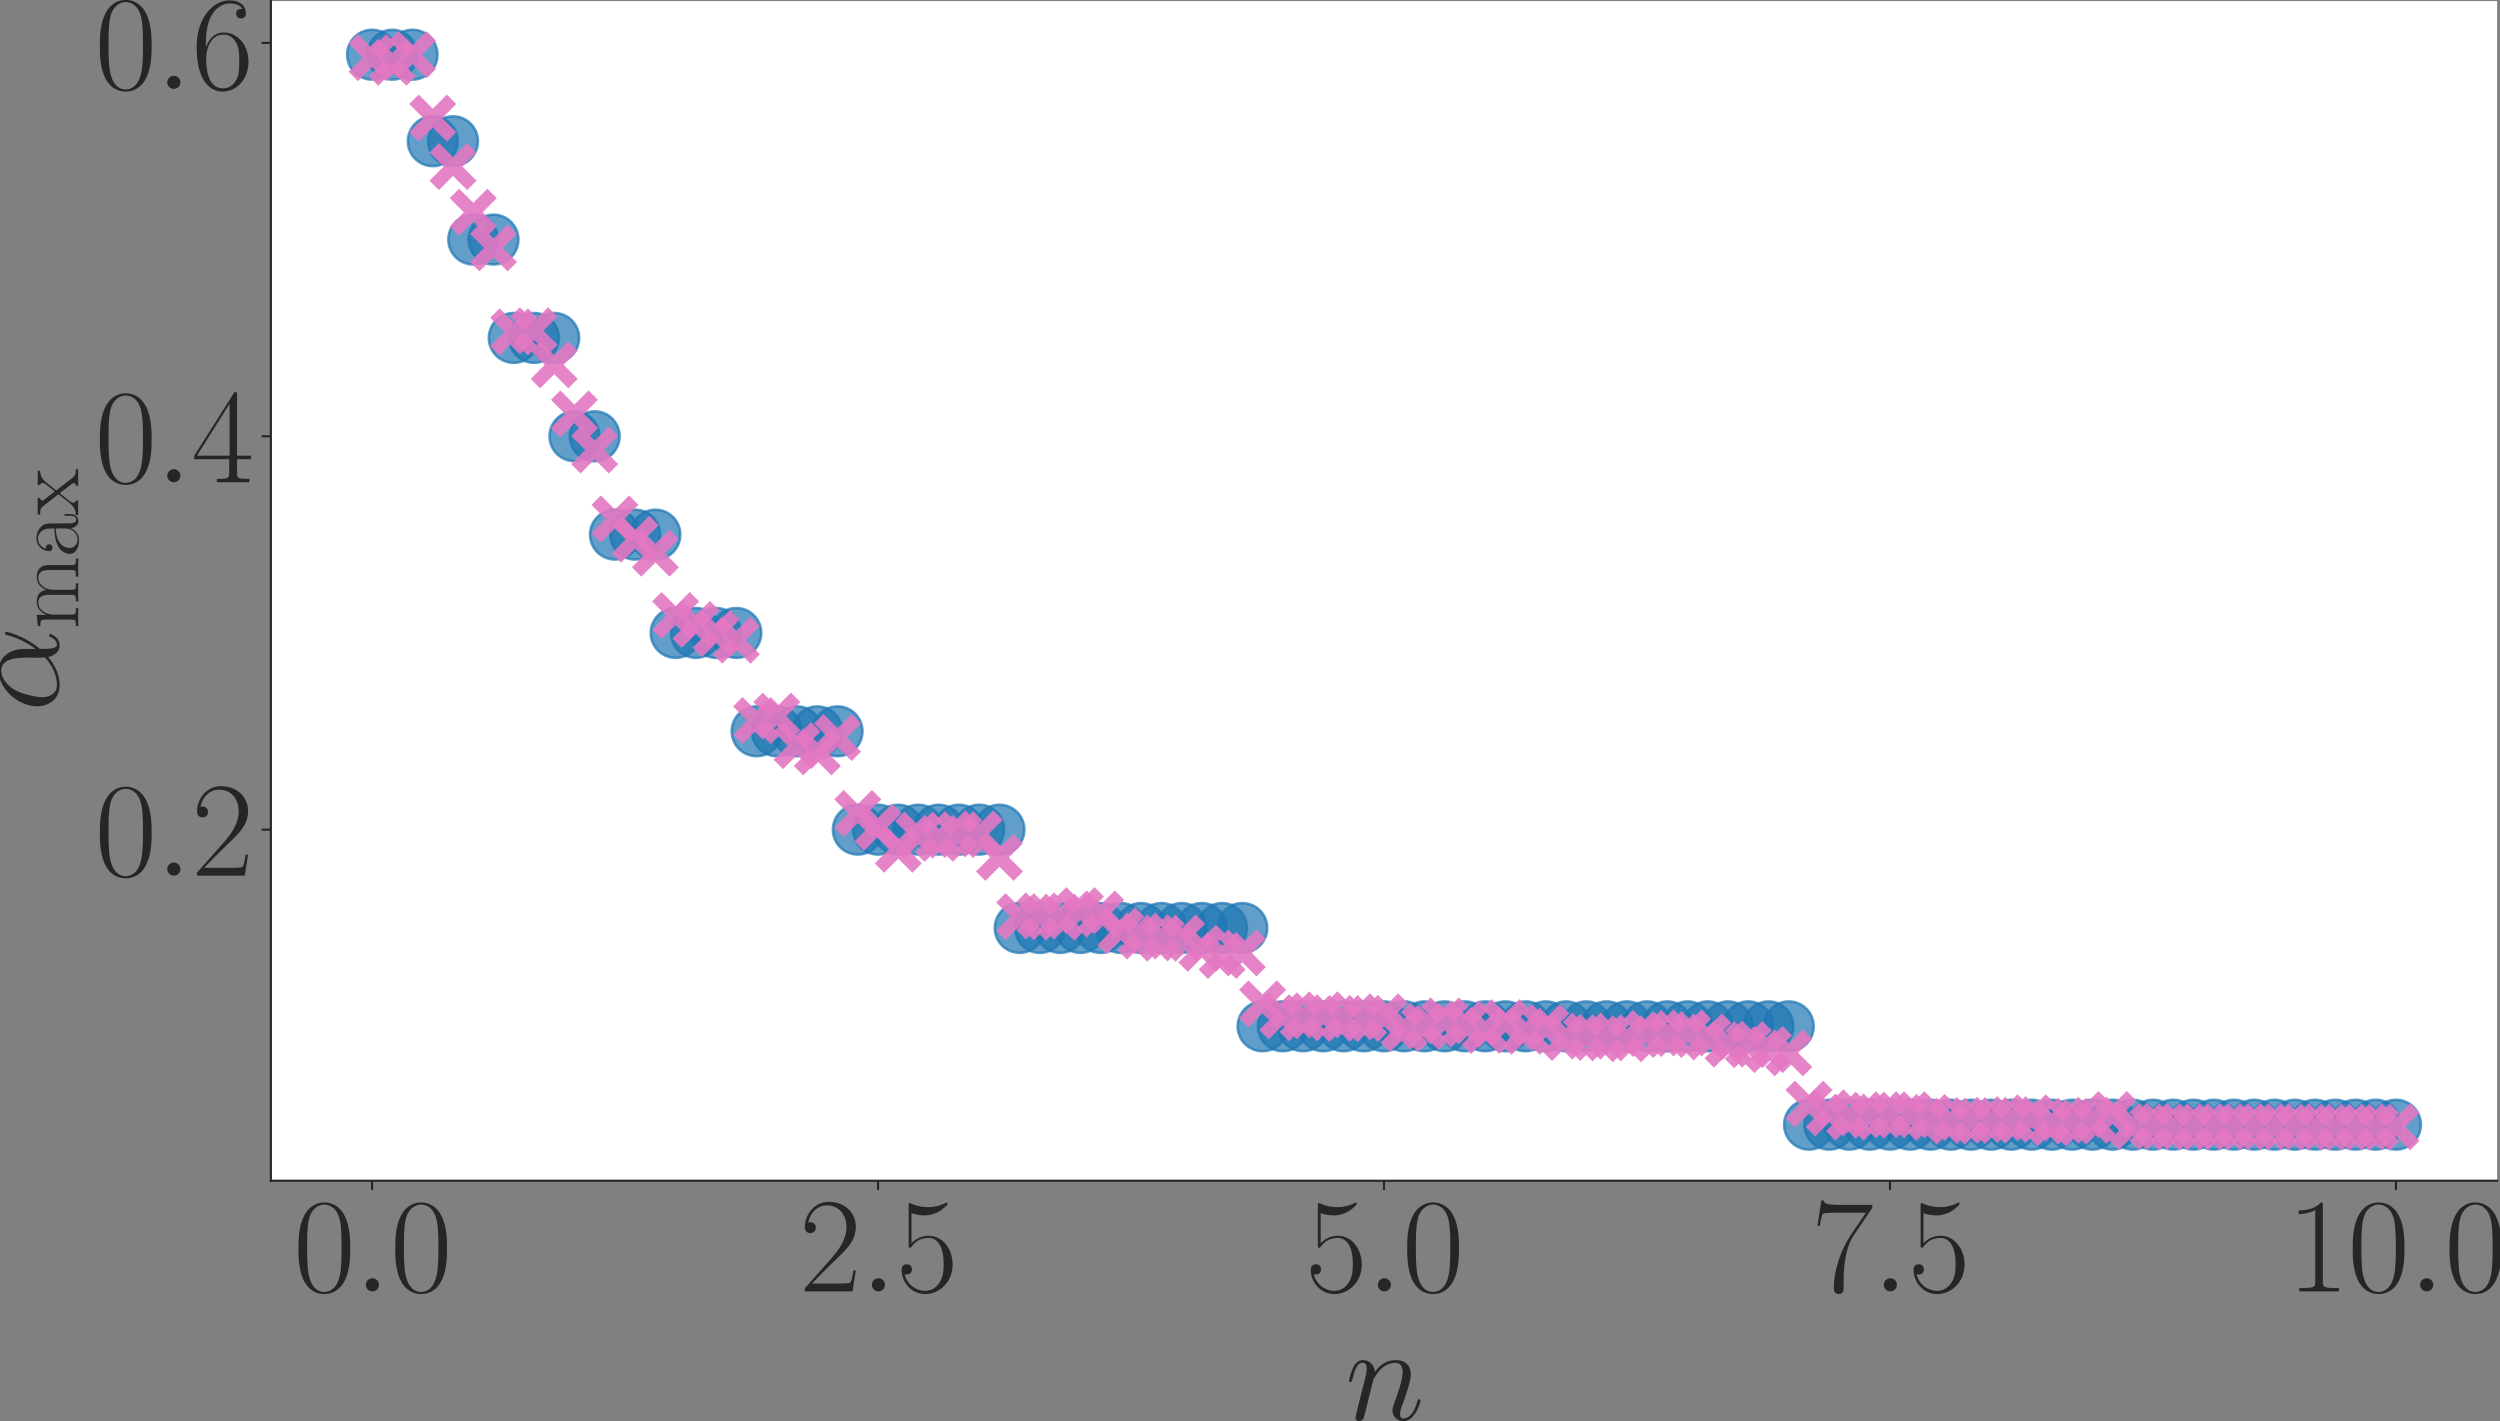 <?xml version="1.0" encoding="UTF-8" standalone="no"?>
<svg
   width="939.911pt"
   height="534.292pt"
   viewBox="0 0 939.911 534.292"
   version="1.1"
   id="svg244"
   sodipodi:docname="actual_vs_GB.svg"
   inkscape:version="1.3.2 (091e20e, 2023-11-25)"
   xmlns:inkscape="http://www.inkscape.org/namespaces/inkscape"
   xmlns:sodipodi="http://sodipodi.sourceforge.net/DTD/sodipodi-0.dtd"
   xmlns:xlink="http://www.w3.org/1999/xlink"
   xmlns="http://www.w3.org/2000/svg"
   xmlns:svg="http://www.w3.org/2000/svg"
   xmlns:rdf="http://www.w3.org/1999/02/22-rdf-syntax-ns#"
   xmlns:cc="http://creativecommons.org/ns#"
   xmlns:dc="http://purl.org/dc/elements/1.1/">
  <rect x="0" y="0" width="939.911" height="534.292" fill="#808080" stroke="none"/>
  <sodipodi:namedview
     id="namedview244"
     pagecolor="#ffffff"
     bordercolor="#000000"
     borderopacity="0.25"
     inkscape:showpageshadow="2"
     inkscape:pageopacity="0.0"
     inkscape:pagecheckerboard="0"
     inkscape:deskcolor="#d1d1d1"
     inkscape:document-units="pt"
     inkscape:zoom="0.46490067"
     inkscape:cx="812.00141"
     inkscape:cy="430.19942"
     inkscape:window-width="1312"
     inkscape:window-height="667"
     inkscape:window-x="0"
     inkscape:window-y="25"
     inkscape:window-maximized="0"
     inkscape:current-layer="g241" />
  <defs
     id="defs1">
    <style
       type="text/css"
       id="style1">*{stroke-linejoin: round; stroke-linecap: butt}</style>
  </defs>
  <g
     id="figure_1"
     transform="translate(-33.162,-68.72)">
    <g
       id="axes_1">
      <g
         id="patch_2">
        <path
           d="M 135,512.64 H 972 V 69.12 H 135 Z"
           style="fill:#ffffff"
           id="path2" />
      </g>
      <g
         id="matplotlib.axis_1">
        <g
           id="xtick_1">
          <g
             id="line2d_1">
            <defs
               id="defs2">
              <path
                 id="mb184ec0abc"
                 d="M 0,0 V 3.5"
                 style="stroke:#262626;stroke-width:0.8" />
            </defs>
            <g
               id="g2">
              <use
                 xlink:href="#mb184ec0abc"
                 x="173.045"
                 y="512.64"
                 style="fill:#262626;stroke:#262626;stroke-width:0.8"
                 id="use2" />
            </g>
          </g>
          <g
             id="text_1">
            <!-- $\mathdefault{0.0}$ -->
            <g
               style="fill:#262626"
               transform="matrix(0.5,0,0,-0.5,143.426,554.233)"
               id="g5">
              <defs
                 id="defs3">
                <path
                   id="CMR17-30"
                   d="m 2688,2025 c 0,391 -6,1055 -275,1566 -237,448 -615,607 -947,607 -308,0 -698,-140 -941,-601 C 269,3118 243,2524 243,2025 c 0,-364 7,-919 205,-1406 275,-658 768,-747 1018,-747 294,0 742,121 1004,728 192,442 218,959 218,1425 z M 1466,-26 c -410,0 -653,351 -743,838 -70,376 -70,926 -70,1284 0,492 0,901 83,1291 122,542 480,709 730,709 262,0 601,-173 723,-696 83,-364 89,-793 89,-1304 0,-416 0,-927 -76,-1304 C 2067,95 1690,-26 1466,-26 Z"
                   transform="scale(0.016)" />
                <path
                   id="CMMI12-3a"
                   d="M 1178,307 C 1178,492 1024,619 870,619 685,619 557,466 557,313 557,128 710,0 864,0 c 186,0 314,153 314,307 z"
                   transform="scale(0.016)" />
              </defs>
              <use
                 xlink:href="#CMR17-30"
                 transform="scale(0.996)"
                 id="use3" />
              <use
                 xlink:href="#CMMI12-3a"
                 transform="matrix(0.996,0,0,0.996,45.69,0)"
                 id="use4" />
              <use
                 xlink:href="#CMR17-30"
                 transform="matrix(0.996,0,0,0.996,72.788,0)"
                 id="use5" />
            </g>
          </g>
        </g>
        <g
           id="xtick_2">
          <g
             id="line2d_2">
            <g
               id="g6">
              <use
                 xlink:href="#mb184ec0abc"
                 x="363.273"
                 y="512.64"
                 style="fill:#262626;stroke:#262626;stroke-width:0.8"
                 id="use6" />
            </g>
          </g>
          <g
             id="text_2">
            <!-- $\mathdefault{2.5}$ -->
            <g
               style="fill:#262626"
               transform="matrix(0.5,0,0,-0.5,333.653,554.233)"
               id="g9">
              <defs
                 id="defs6">
                <path
                   id="CMR17-32"
                   d="M 2669,989 H 2554 C 2490,536 2438,459 2413,420 2381,369 1920,369 1830,369 H 602 c 230,250 678,703 1222,1228 390,370 845,805 845,1438 0,755 -602,1189 -1274,1189 -704,0 -1133,-620 -1133,-1194 0,-250 186,-282 263,-282 64,0 256,39 256,262 0,197 -167,254 -256,254 -39,0 -77,-6 -103,-19 122,545 493,813 884,813 556,0 921,-441 921,-1023 0,-556 -326,-1035 -691,-1451 L 262,146 V 0 h 2253 z"
                   transform="scale(0.016)" />
                <path
                   id="CMR17-35"
                   d="m 730,3692 c 64,-26 326,-108 595,-108 595,0 921,327 1107,516 0,57 0,92 -38,92 -7,0 -20,0 -71,-29 -224,-105 -486,-190 -806,-190 -192,0 -480,26 -794,166 -70,32 -83,32 -89,32 -32,0 -39,-7 -39,-134 V 2203 c 0,-114 0,-146 64,-146 32,0 45,13 77,57 205,287 486,408 806,408 224,0 704,-140 704,-1233 0,-204 0,-574 -192,-868 C 1894,159 1645,25 1370,25 947,25 518,320 403,814 c 26,-7 77,-19 103,-19 83,0 243,45 243,243 0,172 -122,242 -243,242 -148,0 -244,-90 -244,-269 0,-557 442,-1139 1120,-1139 660,0 1287,568 1287,1392 0,766 -499,1360 -1120,1360 -327,0 -602,-121 -819,-350 z"
                   transform="scale(0.016)" />
              </defs>
              <use
                 xlink:href="#CMR17-32"
                 transform="scale(0.996)"
                 id="use7" />
              <use
                 xlink:href="#CMMI12-3a"
                 transform="matrix(0.996,0,0,0.996,45.69,0)"
                 id="use8" />
              <use
                 xlink:href="#CMR17-35"
                 transform="matrix(0.996,0,0,0.996,72.788,0)"
                 id="use9" />
            </g>
          </g>
        </g>
        <g
           id="xtick_3">
          <g
             id="line2d_3">
            <g
               id="g10">
              <use
                 xlink:href="#mb184ec0abc"
                 x="553.5"
                 y="512.64"
                 style="fill:#262626;stroke:#262626;stroke-width:0.8"
                 id="use10" />
            </g>
          </g>
          <g
             id="text_3">
            <!-- $\mathdefault{5.0}$ -->
            <g
               style="fill:#262626"
               transform="matrix(0.5,0,0,-0.5,523.88,554.233)"
               id="g13">
              <use
                 xlink:href="#CMR17-35"
                 transform="scale(0.996)"
                 id="use11" />
              <use
                 xlink:href="#CMMI12-3a"
                 transform="matrix(0.996,0,0,0.996,45.69,0)"
                 id="use12" />
              <use
                 xlink:href="#CMR17-30"
                 transform="matrix(0.996,0,0,0.996,72.788,0)"
                 id="use13" />
            </g>
          </g>
        </g>
        <g
           id="xtick_4">
          <g
             id="line2d_4">
            <g
               id="g14">
              <use
                 xlink:href="#mb184ec0abc"
                 x="743.727"
                 y="512.64"
                 style="fill:#262626;stroke:#262626;stroke-width:0.8"
                 id="use14" />
            </g>
          </g>
          <g
             id="text_4">
            <!-- $\mathdefault{7.5}$ -->
            <g
               style="fill:#262626"
               transform="matrix(0.5,0,0,-0.5,714.108,554.233)"
               id="g17">
              <defs
                 id="defs14">
                <path
                   id="CMR17-37"
                   d="m 2886,3941 v 140 H 1382 c -748,0 -761,84 -787,207 H 480 L 294,3094 h 116 c 19,121 64,446 140,567 39,51 512,51 621,51 H 2579 L 1869,2661 C 1395,1954 1069,999 1069,165 c 0,-76 0,-293 230,-293 231,0 231,217 231,299 v 294 c 0,1043 179,1731 473,2171 z"
                   transform="scale(0.016)" />
              </defs>
              <use
                 xlink:href="#CMR17-37"
                 transform="scale(0.996)"
                 id="use15" />
              <use
                 xlink:href="#CMMI12-3a"
                 transform="matrix(0.996,0,0,0.996,45.69,0)"
                 id="use16" />
              <use
                 xlink:href="#CMR17-35"
                 transform="matrix(0.996,0,0,0.996,72.788,0)"
                 id="use17" />
            </g>
          </g>
        </g>
        <g
           id="xtick_5">
          <g
             id="line2d_5">
            <g
               id="g18">
              <use
                 xlink:href="#mb184ec0abc"
                 x="933.955"
                 y="512.64"
                 style="fill:#262626;stroke:#262626;stroke-width:0.8"
                 id="use18" />
            </g>
          </g>
          <g
             id="text_5">
            <!-- $\mathdefault{10.0}$ -->
            <g
               style="fill:#262626"
               transform="matrix(0.5,0,0,-0.5,892.912,554.233)"
               id="g22">
              <defs
                 id="defs18">
                <path
                   id="CMR17-31"
                   d="m 1702,4058 c 0,134 -6,134 -96,134 -249,-276 -627,-365 -985,-365 -19,0 -51,0 -58,-19 -6,-13 -6,-26 -6,-160 198,0 531,38 787,191 V 461 C 1344,236 1331,160 781,160 H 589 V 0 c 307,0 627,0 934,0 307,0 627,0 935,0 v 160 h -192 c -551,0 -564,70 -564,298 z"
                   transform="scale(0.016)" />
              </defs>
              <use
                 xlink:href="#CMR17-31"
                 transform="scale(0.996)"
                 id="use19" />
              <use
                 xlink:href="#CMR17-30"
                 transform="matrix(0.996,0,0,0.996,45.69,0)"
                 id="use20" />
              <use
                 xlink:href="#CMMI12-3a"
                 transform="matrix(0.996,0,0,0.996,91.381,0)"
                 id="use21" />
              <use
                 xlink:href="#CMR17-30"
                 transform="matrix(0.996,0,0,0.996,118.478,0)"
                 id="use22" />
            </g>
          </g>
        </g>
        <g
           id="text_6">
          <!-- $n$ -->
          <g
             style="fill:#262626"
             transform="matrix(0.5,0,0,-0.5,538.942,602.514)"
             id="g23">
            <defs
               id="defs22">
              <path
                 id="CMMI12-6e"
                 d="m 1318,1871 c 13,39 173,358 410,562 166,153 384,256 634,256 256,0 345,-192 345,-447 0,-364 -262,-1092 -390,-1437 -58,-154 -90,-237 -90,-352 0,-287 199,-517 506,-517 595,0 819,939 819,977 0,32 -26,58 -64,58 -58,0 -64,-19 -96,-128 C 3245,319 3002,64 2752,64 c -64,0 -166,0 -166,205 0,160 70,352 108,441 128,353 397,1070 397,1435 0,383 -224,671 -710,671 -570,0 -871,-401 -986,-561 -19,363 -281,561 -563,561 -205,0 -346,-121 -454,-338 -116,-230 -205,-613 -205,-639 0,-25 25,-57 70,-57 51,0 58,6 96,153 103,390 218,754 474,754 147,0 198,-103 198,-294 0,-141 -64,-390 -109,-588 L 723,1118 C 698,996 627,709 595,594 550,428 480,128 480,96 480,6 550,-64 646,-64 c 77,0 167,38 218,134 13,32 70,256 102,383 l 141,575 z"
                 transform="scale(0.016)" />
            </defs>
            <use
               xlink:href="#CMMI12-6e"
               transform="scale(0.996)"
               id="use23" />
          </g>
        </g>
      </g>
      <g
         id="matplotlib.axis_2">
        <g
           id="ytick_1">
          <g
             id="line2d_6">
            <defs
               id="defs23">
              <path
                 id="m4dd26f3ff2"
                 d="M 0,0 H -3.5"
                 style="stroke:#262626;stroke-width:0.8" />
            </defs>
            <g
               id="g24">
              <use
                 xlink:href="#m4dd26f3ff2"
                 x="135"
                 y="380.636"
                 style="fill:#262626;stroke:#262626;stroke-width:0.8"
                 id="use24" />
            </g>
          </g>
          <g
             id="text_7">
            <!-- $\mathdefault{0.2}$ -->
            <g
               style="fill:#262626"
               transform="matrix(0.5,0,0,-0.5,68.761,397.932)"
               id="g27">
              <use
                 xlink:href="#CMR17-30"
                 transform="scale(0.996)"
                 id="use25" />
              <use
                 xlink:href="#CMMI12-3a"
                 transform="matrix(0.996,0,0,0.996,45.69,0)"
                 id="use26" />
              <use
                 xlink:href="#CMR17-32"
                 transform="matrix(0.996,0,0,0.996,72.788,0)"
                 id="use27" />
            </g>
          </g>
        </g>
        <g
           id="ytick_2">
          <g
             id="line2d_7">
            <g
               id="g28">
              <use
                 xlink:href="#m4dd26f3ff2"
                 x="135"
                 y="232.739"
                 style="fill:#262626;stroke:#262626;stroke-width:0.8"
                 id="use28" />
            </g>
          </g>
          <g
             id="text_8">
            <!-- $\mathdefault{0.4}$ -->
            <g
               style="fill:#262626"
               transform="matrix(0.5,0,0,-0.5,68.761,250.036)"
               id="g31">
              <defs
                 id="defs28">
                <path
                   id="CMR17-34"
                   d="m 2150,4122 c 0,134 -6,134 -121,134 L 128,1254 V 1088 H 1779 V 457 c 0,-233 -13,-297 -461,-297 H 1197 V 0 c 205,0 550,0 768,0 217,0 563,0 768,0 v 160 h -122 c -448,0 -461,64 -461,297 v 631 h 653 v 166 H 2150 Z M 1798,3703 V 1254 H 256 Z"
                   transform="scale(0.016)" />
              </defs>
              <use
                 xlink:href="#CMR17-30"
                 transform="scale(0.996)"
                 id="use29" />
              <use
                 xlink:href="#CMMI12-3a"
                 transform="matrix(0.996,0,0,0.996,45.69,0)"
                 id="use30" />
              <use
                 xlink:href="#CMR17-34"
                 transform="matrix(0.996,0,0,0.996,72.788,0)"
                 id="use31" />
            </g>
          </g>
        </g>
        <g
           id="ytick_3">
          <g
             id="line2d_8">
            <g
               id="g32">
              <use
                 xlink:href="#m4dd26f3ff2"
                 x="135"
                 y="84.843"
                 style="fill:#262626;stroke:#262626;stroke-width:0.8"
                 id="use32" />
            </g>
          </g>
          <g
             id="text_9">
            <!-- $\mathdefault{0.6}$ -->
            <g
               style="fill:#262626"
               transform="matrix(0.5,0,0,-0.5,68.761,102.139)"
               id="g35">
              <defs
                 id="defs32">
                <path
                   id="CMR17-36"
                   d="m 678,2176 c 0,1514 717,1856 1133,1856 135,0 461,-23 589,-256 -102,0 -294,0 -294,-223 0,-172 140,-230 230,-230 58,0 230,25 230,237 0,394 -320,619 -761,619 -762,0 -1562,-789 -1562,-2195 0,-1731 723,-2112 1235,-2112 621,0 1210,555 1210,1411 0,798 -518,1379 -1171,1379 -391,0 -679,-255 -839,-702 z M 1478,25 c -787,0 -787,1175 -787,1411 0,460 218,1124 813,1124 109,0 422,0 634,-440 115,-250 115,-511 115,-831 0,-345 0,-599 -135,-855 C 1978,171 1773,25 1478,25 Z"
                   transform="scale(0.016)" />
              </defs>
              <use
                 xlink:href="#CMR17-30"
                 transform="scale(0.996)"
                 id="use33" />
              <use
                 xlink:href="#CMMI12-3a"
                 transform="matrix(0.996,0,0,0.996,45.69,0)"
                 id="use34" />
              <use
                 xlink:href="#CMR17-36"
                 transform="matrix(0.996,0,0,0.996,72.788,0)"
                 id="use35" />
            </g>
          </g>
        </g>
        <g
           id="text_10">
          <!-- $\alpha_{\mathrm{max}}$ -->
          <g
             style="fill:#262626"
             transform="matrix(0,-0.5,-0.5,0,55.072,336.3)"
             id="g39">
            <defs
               id="defs35">
              <path
                 id="CMMI12-b"
                 d="m 2963,1616 c 0,619 -352,1199 -1030,1199 C 1094,2815 256,1902 256,996 256,441 602,-64 1254,-64 c 397,0 871,153 1325,536 90,-357 288,-536 563,-536 346,0 519,358 519,441 0,57 -45,57 -64,57 -51,0 -58,-19 -77,-70 -58,-160 -205,-300 -358,-300 -199,0 -199,408 -199,798 653,779 807,1584 807,1590 0,58 -52,58 -71,58 -57,0 -64,-19 -89,-134 -84,-281 -250,-779 -647,-1303 z M 2560,626 C 1997,121 1491,64 1267,64 813,64 685,466 685,766 c 0,274 141,926 339,1278 262,447 621,644 909,644 621,0 621,-811 621,-1347 0,-159 -7,-325 -7,-485 0,-128 7,-160 13,-230 z"
                 transform="scale(0.016)" />
              <path
                 id="CMR17-6d"
                 d="m 4326,1933 c 0,319 -57,857 -819,857 -435,0 -736,-294 -851,-639 h -6 c -77,525 -455,639 -813,639 -506,0 -768,-390 -864,-646 h -7 v 646 l -755,-70 v -166 c 378,0 435,-39 435,-346 V 428 C 646,184 621,153 211,153 V -13 C 365,0 646,0 813,0 c 166,0 454,0 608,-13 v 166 c -410,0 -435,25 -435,275 v 1230 c 0,589 358,1030 806,1030 474,0 525,-422 525,-730 V 428 c 0,-244 -26,-275 -435,-275 V -13 c 153,13 435,13 601,13 167,0 455,0 608,-13 v 166 c -409,0 -435,25 -435,275 v 1230 c 0,589 358,1030 806,1030 474,0 525,-422 525,-730 V 428 c 0,-244 -25,-275 -435,-275 V -13 c 154,13 435,13 602,13 166,0 454,0 608,-13 v 166 c -410,0 -436,25 -436,275 z"
                 transform="scale(0.016)" />
              <path
                 id="CMR17-61"
                 d="m 2304,1653 c 0,419 0,641 -269,890 -237,209 -512,273 -729,273 -506,0 -871,-409 -871,-845 0,-243 192,-243 231,-243 83,0 230,50 230,226 0,158 -122,227 -230,227 -26,0 -58,-7 -77,-13 134,424 480,546 704,546 320,0 672,-285 672,-829 V 1600 C 1587,1600 1133,1549 774,1357 371,1133 256,813 256,570 256,77 832,-64 1171,-64 c 352,0 679,203 819,575 13,-278 192,-529 474,-529 134,0 474,88 474,585 V 920 H 2822 V 562 c 0,-384 -172,-434 -256,-434 -262,0 -262,330 -262,610 z M 1965,870 C 1965,317 1568,38 1216,38 896,38 646,275 646,570 c 0,191 84,530 455,735 307,173 659,199 864,199 z"
                 transform="scale(0.016)" />
              <path
                 id="CMR17-78"
                 d="m 1664,1477 c 192,249 410,529 589,739 211,242 454,344 736,344 v 166 c -109,0 -333,0 -448,0 -173,0 -371,0 -519,6 v -166 c 90,-13 141,-77 141,-166 0,-115 -64,-185 -96,-229 l -473,-598 -564,733 c -57,70 -57,82 -57,114 0,77 64,140 173,140 v 172 c -154,-6 -429,-6 -589,-6 -173,0 -378,0 -519,6 v -172 c 346,0 423,-26 576,-217 l 736,-948 c 13,-13 45,-51 45,-70 C 1395,1299 838,619 768,530 480,185 179,160 6,160 V 0 c 109,0 333,0 448,0 128,0 410,0 525,-6 v 166 c -38,6 -141,19 -141,165 0,115 52,185 109,261 l 531,650 557,-724 c 51,-70 128,-166 128,-211 0,-90 -77,-141 -179,-141 V -6 c 154,6 429,6 589,6 173,0 377,0 518,-6 v 166 c -320,0 -416,12 -569,210 z"
                 transform="scale(0.016)" />
            </defs>
            <use
               xlink:href="#CMMI12-b"
               transform="scale(0.996)"
               id="use36" />
            <use
               xlink:href="#CMR17-6d"
               transform="matrix(0.697,0,0,0.697,62.047,-14.944)"
               id="use37" />
            <use
               xlink:href="#CMR17-61"
               transform="matrix(0.697,0,0,0.697,115.89,-14.944)"
               id="use38" />
            <use
               xlink:href="#CMR17-78"
               transform="matrix(0.697,0,0,0.697,147.873,-14.944)"
               id="use39" />
          </g>
        </g>
      </g>
      <g
         id="PathCollection_1">
        <defs
           id="defs39">
          <path
             id="md014bfe72b"
             d="m 0,9.354 c 2.481,0 4.86,-0.986 6.614,-2.74 C 8.369,4.86 9.354,2.481 9.354,0 c 0,-2.481 -0.986,-4.86 -2.74,-6.614 C 4.86,-8.369 2.481,-9.354 0,-9.354 c -2.481,0 -4.86,0.986 -6.614,2.74 -1.754,1.754 -2.74,4.134 -2.74,6.614 0,2.481 0.986,4.86 2.74,6.614 C -4.86,8.369 -2.481,9.354 0,9.354 Z"
             style="stroke:#1f77b4;stroke-opacity:0.7" />
        </defs>
        <g
           clip-path="url(#pb2842678df)"
           id="g140">
          <use
             xlink:href="#md014bfe72b"
             x="173.045"
             y="89.28"
             style="fill:#1f77b4;fill-opacity:0.7;stroke:#1f77b4;stroke-opacity:0.7"
             id="use40" />
          <use
             xlink:href="#md014bfe72b"
             x="180.655"
             y="89.28"
             style="fill:#1f77b4;fill-opacity:0.7;stroke:#1f77b4;stroke-opacity:0.7"
             id="use41" />
          <use
             xlink:href="#md014bfe72b"
             x="188.264"
             y="89.28"
             style="fill:#1f77b4;fill-opacity:0.7;stroke:#1f77b4;stroke-opacity:0.7"
             id="use42" />
          <use
             xlink:href="#md014bfe72b"
             x="195.873"
             y="121.817"
             style="fill:#1f77b4;fill-opacity:0.7;stroke:#1f77b4;stroke-opacity:0.7"
             id="use43" />
          <use
             xlink:href="#md014bfe72b"
             x="203.482"
             y="121.817"
             style="fill:#1f77b4;fill-opacity:0.7;stroke:#1f77b4;stroke-opacity:0.7"
             id="use44" />
          <use
             xlink:href="#md014bfe72b"
             x="211.091"
             y="158.791"
             style="fill:#1f77b4;fill-opacity:0.7;stroke:#1f77b4;stroke-opacity:0.7"
             id="use45" />
          <use
             xlink:href="#md014bfe72b"
             x="218.7"
             y="158.791"
             style="fill:#1f77b4;fill-opacity:0.7;stroke:#1f77b4;stroke-opacity:0.7"
             id="use46" />
          <use
             xlink:href="#md014bfe72b"
             x="226.309"
             y="195.765"
             style="fill:#1f77b4;fill-opacity:0.7;stroke:#1f77b4;stroke-opacity:0.7"
             id="use47" />
          <use
             xlink:href="#md014bfe72b"
             x="233.918"
             y="195.765"
             style="fill:#1f77b4;fill-opacity:0.7;stroke:#1f77b4;stroke-opacity:0.7"
             id="use48" />
          <use
             xlink:href="#md014bfe72b"
             x="241.527"
             y="195.765"
             style="fill:#1f77b4;fill-opacity:0.7;stroke:#1f77b4;stroke-opacity:0.7"
             id="use49" />
          <use
             xlink:href="#md014bfe72b"
             x="249.136"
             y="232.739"
             style="fill:#1f77b4;fill-opacity:0.7;stroke:#1f77b4;stroke-opacity:0.7"
             id="use50" />
          <use
             xlink:href="#md014bfe72b"
             x="256.745"
             y="232.739"
             style="fill:#1f77b4;fill-opacity:0.7;stroke:#1f77b4;stroke-opacity:0.7"
             id="use51" />
          <use
             xlink:href="#md014bfe72b"
             x="264.355"
             y="269.714"
             style="fill:#1f77b4;fill-opacity:0.7;stroke:#1f77b4;stroke-opacity:0.7"
             id="use52" />
          <use
             xlink:href="#md014bfe72b"
             x="271.964"
             y="269.714"
             style="fill:#1f77b4;fill-opacity:0.7;stroke:#1f77b4;stroke-opacity:0.7"
             id="use53" />
          <use
             xlink:href="#md014bfe72b"
             x="279.573"
             y="269.714"
             style="fill:#1f77b4;fill-opacity:0.7;stroke:#1f77b4;stroke-opacity:0.7"
             id="use54" />
          <use
             xlink:href="#md014bfe72b"
             x="287.182"
             y="306.688"
             style="fill:#1f77b4;fill-opacity:0.7;stroke:#1f77b4;stroke-opacity:0.7"
             id="use55" />
          <use
             xlink:href="#md014bfe72b"
             x="294.791"
             y="306.688"
             style="fill:#1f77b4;fill-opacity:0.7;stroke:#1f77b4;stroke-opacity:0.7"
             id="use56" />
          <use
             xlink:href="#md014bfe72b"
             x="302.4"
             y="306.688"
             style="fill:#1f77b4;fill-opacity:0.7;stroke:#1f77b4;stroke-opacity:0.7"
             id="use57" />
          <use
             xlink:href="#md014bfe72b"
             x="310.009"
             y="306.688"
             style="fill:#1f77b4;fill-opacity:0.7;stroke:#1f77b4;stroke-opacity:0.7"
             id="use58" />
          <use
             xlink:href="#md014bfe72b"
             x="317.618"
             y="343.662"
             style="fill:#1f77b4;fill-opacity:0.7;stroke:#1f77b4;stroke-opacity:0.7"
             id="use59" />
          <use
             xlink:href="#md014bfe72b"
             x="325.227"
             y="343.662"
             style="fill:#1f77b4;fill-opacity:0.7;stroke:#1f77b4;stroke-opacity:0.7"
             id="use60" />
          <use
             xlink:href="#md014bfe72b"
             x="332.836"
             y="343.662"
             style="fill:#1f77b4;fill-opacity:0.7;stroke:#1f77b4;stroke-opacity:0.7"
             id="use61" />
          <use
             xlink:href="#md014bfe72b"
             x="340.445"
             y="343.662"
             style="fill:#1f77b4;fill-opacity:0.7;stroke:#1f77b4;stroke-opacity:0.7"
             id="use62" />
          <use
             xlink:href="#md014bfe72b"
             x="348.055"
             y="343.662"
             style="fill:#1f77b4;fill-opacity:0.7;stroke:#1f77b4;stroke-opacity:0.7"
             id="use63" />
          <use
             xlink:href="#md014bfe72b"
             x="355.664"
             y="380.636"
             style="fill:#1f77b4;fill-opacity:0.7;stroke:#1f77b4;stroke-opacity:0.7"
             id="use64" />
          <use
             xlink:href="#md014bfe72b"
             x="363.273"
             y="380.636"
             style="fill:#1f77b4;fill-opacity:0.7;stroke:#1f77b4;stroke-opacity:0.7"
             id="use65" />
          <use
             xlink:href="#md014bfe72b"
             x="370.882"
             y="380.636"
             style="fill:#1f77b4;fill-opacity:0.7;stroke:#1f77b4;stroke-opacity:0.7"
             id="use66" />
          <use
             xlink:href="#md014bfe72b"
             x="378.491"
             y="380.636"
             style="fill:#1f77b4;fill-opacity:0.7;stroke:#1f77b4;stroke-opacity:0.7"
             id="use67" />
          <use
             xlink:href="#md014bfe72b"
             x="386.1"
             y="380.636"
             style="fill:#1f77b4;fill-opacity:0.7;stroke:#1f77b4;stroke-opacity:0.7"
             id="use68" />
          <use
             xlink:href="#md014bfe72b"
             x="393.709"
             y="380.636"
             style="fill:#1f77b4;fill-opacity:0.7;stroke:#1f77b4;stroke-opacity:0.7"
             id="use69" />
          <use
             xlink:href="#md014bfe72b"
             x="401.318"
             y="380.636"
             style="fill:#1f77b4;fill-opacity:0.7;stroke:#1f77b4;stroke-opacity:0.7"
             id="use70" />
          <use
             xlink:href="#md014bfe72b"
             x="408.927"
             y="380.636"
             style="fill:#1f77b4;fill-opacity:0.7;stroke:#1f77b4;stroke-opacity:0.7"
             id="use71" />
          <use
             xlink:href="#md014bfe72b"
             x="416.536"
             y="417.61"
             style="fill:#1f77b4;fill-opacity:0.7;stroke:#1f77b4;stroke-opacity:0.7"
             id="use72" />
          <use
             xlink:href="#md014bfe72b"
             x="424.145"
             y="417.61"
             style="fill:#1f77b4;fill-opacity:0.7;stroke:#1f77b4;stroke-opacity:0.7"
             id="use73" />
          <use
             xlink:href="#md014bfe72b"
             x="431.755"
             y="417.61"
             style="fill:#1f77b4;fill-opacity:0.7;stroke:#1f77b4;stroke-opacity:0.7"
             id="use74" />
          <use
             xlink:href="#md014bfe72b"
             x="439.364"
             y="417.61"
             style="fill:#1f77b4;fill-opacity:0.7;stroke:#1f77b4;stroke-opacity:0.7"
             id="use75" />
          <use
             xlink:href="#md014bfe72b"
             x="446.973"
             y="417.61"
             style="fill:#1f77b4;fill-opacity:0.7;stroke:#1f77b4;stroke-opacity:0.7"
             id="use76" />
          <use
             xlink:href="#md014bfe72b"
             x="454.582"
             y="417.61"
             style="fill:#1f77b4;fill-opacity:0.7;stroke:#1f77b4;stroke-opacity:0.7"
             id="use77" />
          <use
             xlink:href="#md014bfe72b"
             x="462.191"
             y="417.61"
             style="fill:#1f77b4;fill-opacity:0.7;stroke:#1f77b4;stroke-opacity:0.7"
             id="use78" />
          <use
             xlink:href="#md014bfe72b"
             x="469.8"
             y="417.61"
             style="fill:#1f77b4;fill-opacity:0.7;stroke:#1f77b4;stroke-opacity:0.7"
             id="use79" />
          <use
             xlink:href="#md014bfe72b"
             x="477.409"
             y="417.61"
             style="fill:#1f77b4;fill-opacity:0.7;stroke:#1f77b4;stroke-opacity:0.7"
             id="use80" />
          <use
             xlink:href="#md014bfe72b"
             x="485.018"
             y="417.61"
             style="fill:#1f77b4;fill-opacity:0.7;stroke:#1f77b4;stroke-opacity:0.7"
             id="use81" />
          <use
             xlink:href="#md014bfe72b"
             x="492.627"
             y="417.61"
             style="fill:#1f77b4;fill-opacity:0.7;stroke:#1f77b4;stroke-opacity:0.7"
             id="use82" />
          <use
             xlink:href="#md014bfe72b"
             x="500.236"
             y="417.61"
             style="fill:#1f77b4;fill-opacity:0.7;stroke:#1f77b4;stroke-opacity:0.7"
             id="use83" />
          <use
             xlink:href="#md014bfe72b"
             x="507.845"
             y="454.584"
             style="fill:#1f77b4;fill-opacity:0.7;stroke:#1f77b4;stroke-opacity:0.7"
             id="use84" />
          <use
             xlink:href="#md014bfe72b"
             x="515.455"
             y="454.584"
             style="fill:#1f77b4;fill-opacity:0.7;stroke:#1f77b4;stroke-opacity:0.7"
             id="use85" />
          <use
             xlink:href="#md014bfe72b"
             x="523.064"
             y="454.584"
             style="fill:#1f77b4;fill-opacity:0.7;stroke:#1f77b4;stroke-opacity:0.7"
             id="use86" />
          <use
             xlink:href="#md014bfe72b"
             x="530.673"
             y="454.584"
             style="fill:#1f77b4;fill-opacity:0.7;stroke:#1f77b4;stroke-opacity:0.7"
             id="use87" />
          <use
             xlink:href="#md014bfe72b"
             x="538.282"
             y="454.584"
             style="fill:#1f77b4;fill-opacity:0.7;stroke:#1f77b4;stroke-opacity:0.7"
             id="use88" />
          <use
             xlink:href="#md014bfe72b"
             x="545.891"
             y="454.584"
             style="fill:#1f77b4;fill-opacity:0.7;stroke:#1f77b4;stroke-opacity:0.7"
             id="use89" />
          <use
             xlink:href="#md014bfe72b"
             x="553.5"
             y="454.584"
             style="fill:#1f77b4;fill-opacity:0.7;stroke:#1f77b4;stroke-opacity:0.7"
             id="use90" />
          <use
             xlink:href="#md014bfe72b"
             x="561.109"
             y="454.584"
             style="fill:#1f77b4;fill-opacity:0.7;stroke:#1f77b4;stroke-opacity:0.7"
             id="use91" />
          <use
             xlink:href="#md014bfe72b"
             x="568.718"
             y="454.584"
             style="fill:#1f77b4;fill-opacity:0.7;stroke:#1f77b4;stroke-opacity:0.7"
             id="use92" />
          <use
             xlink:href="#md014bfe72b"
             x="576.327"
             y="454.584"
             style="fill:#1f77b4;fill-opacity:0.7;stroke:#1f77b4;stroke-opacity:0.7"
             id="use93" />
          <use
             xlink:href="#md014bfe72b"
             x="583.936"
             y="454.584"
             style="fill:#1f77b4;fill-opacity:0.7;stroke:#1f77b4;stroke-opacity:0.7"
             id="use94" />
          <use
             xlink:href="#md014bfe72b"
             x="591.545"
             y="454.584"
             style="fill:#1f77b4;fill-opacity:0.7;stroke:#1f77b4;stroke-opacity:0.7"
             id="use95" />
          <use
             xlink:href="#md014bfe72b"
             x="599.155"
             y="454.584"
             style="fill:#1f77b4;fill-opacity:0.7;stroke:#1f77b4;stroke-opacity:0.7"
             id="use96" />
          <use
             xlink:href="#md014bfe72b"
             x="606.764"
             y="454.584"
             style="fill:#1f77b4;fill-opacity:0.7;stroke:#1f77b4;stroke-opacity:0.7"
             id="use97" />
          <use
             xlink:href="#md014bfe72b"
             x="614.373"
             y="454.584"
             style="fill:#1f77b4;fill-opacity:0.7;stroke:#1f77b4;stroke-opacity:0.7"
             id="use98" />
          <use
             xlink:href="#md014bfe72b"
             x="621.982"
             y="454.584"
             style="fill:#1f77b4;fill-opacity:0.7;stroke:#1f77b4;stroke-opacity:0.7"
             id="use99" />
          <use
             xlink:href="#md014bfe72b"
             x="629.591"
             y="454.584"
             style="fill:#1f77b4;fill-opacity:0.7;stroke:#1f77b4;stroke-opacity:0.7"
             id="use100" />
          <use
             xlink:href="#md014bfe72b"
             x="637.2"
             y="454.584"
             style="fill:#1f77b4;fill-opacity:0.7;stroke:#1f77b4;stroke-opacity:0.7"
             id="use101" />
          <use
             xlink:href="#md014bfe72b"
             x="644.809"
             y="454.584"
             style="fill:#1f77b4;fill-opacity:0.7;stroke:#1f77b4;stroke-opacity:0.7"
             id="use102" />
          <use
             xlink:href="#md014bfe72b"
             x="652.418"
             y="454.584"
             style="fill:#1f77b4;fill-opacity:0.7;stroke:#1f77b4;stroke-opacity:0.7"
             id="use103" />
          <use
             xlink:href="#md014bfe72b"
             x="660.027"
             y="454.584"
             style="fill:#1f77b4;fill-opacity:0.7;stroke:#1f77b4;stroke-opacity:0.7"
             id="use104" />
          <use
             xlink:href="#md014bfe72b"
             x="667.636"
             y="454.584"
             style="fill:#1f77b4;fill-opacity:0.7;stroke:#1f77b4;stroke-opacity:0.7"
             id="use105" />
          <use
             xlink:href="#md014bfe72b"
             x="675.245"
             y="454.584"
             style="fill:#1f77b4;fill-opacity:0.7;stroke:#1f77b4;stroke-opacity:0.7"
             id="use106" />
          <use
             xlink:href="#md014bfe72b"
             x="682.855"
             y="454.584"
             style="fill:#1f77b4;fill-opacity:0.7;stroke:#1f77b4;stroke-opacity:0.7"
             id="use107" />
          <use
             xlink:href="#md014bfe72b"
             x="690.464"
             y="454.584"
             style="fill:#1f77b4;fill-opacity:0.7;stroke:#1f77b4;stroke-opacity:0.7"
             id="use108" />
          <use
             xlink:href="#md014bfe72b"
             x="698.073"
             y="454.584"
             style="fill:#1f77b4;fill-opacity:0.7;stroke:#1f77b4;stroke-opacity:0.7"
             id="use109" />
          <use
             xlink:href="#md014bfe72b"
             x="705.682"
             y="454.584"
             style="fill:#1f77b4;fill-opacity:0.7;stroke:#1f77b4;stroke-opacity:0.7"
             id="use110" />
          <use
             xlink:href="#md014bfe72b"
             x="713.291"
             y="491.558"
             style="fill:#1f77b4;fill-opacity:0.7;stroke:#1f77b4;stroke-opacity:0.7"
             id="use111" />
          <use
             xlink:href="#md014bfe72b"
             x="720.9"
             y="491.558"
             style="fill:#1f77b4;fill-opacity:0.7;stroke:#1f77b4;stroke-opacity:0.7"
             id="use112" />
          <use
             xlink:href="#md014bfe72b"
             x="728.509"
             y="491.558"
             style="fill:#1f77b4;fill-opacity:0.7;stroke:#1f77b4;stroke-opacity:0.7"
             id="use113" />
          <use
             xlink:href="#md014bfe72b"
             x="736.118"
             y="491.558"
             style="fill:#1f77b4;fill-opacity:0.7;stroke:#1f77b4;stroke-opacity:0.7"
             id="use114" />
          <use
             xlink:href="#md014bfe72b"
             x="743.727"
             y="491.558"
             style="fill:#1f77b4;fill-opacity:0.7;stroke:#1f77b4;stroke-opacity:0.7"
             id="use115" />
          <use
             xlink:href="#md014bfe72b"
             x="751.336"
             y="491.558"
             style="fill:#1f77b4;fill-opacity:0.7;stroke:#1f77b4;stroke-opacity:0.7"
             id="use116" />
          <use
             xlink:href="#md014bfe72b"
             x="758.945"
             y="491.558"
             style="fill:#1f77b4;fill-opacity:0.7;stroke:#1f77b4;stroke-opacity:0.7"
             id="use117" />
          <use
             xlink:href="#md014bfe72b"
             x="766.555"
             y="491.558"
             style="fill:#1f77b4;fill-opacity:0.7;stroke:#1f77b4;stroke-opacity:0.7"
             id="use118" />
          <use
             xlink:href="#md014bfe72b"
             x="774.164"
             y="491.558"
             style="fill:#1f77b4;fill-opacity:0.7;stroke:#1f77b4;stroke-opacity:0.7"
             id="use119" />
          <use
             xlink:href="#md014bfe72b"
             x="781.773"
             y="491.558"
             style="fill:#1f77b4;fill-opacity:0.7;stroke:#1f77b4;stroke-opacity:0.7"
             id="use120" />
          <use
             xlink:href="#md014bfe72b"
             x="789.382"
             y="491.558"
             style="fill:#1f77b4;fill-opacity:0.7;stroke:#1f77b4;stroke-opacity:0.7"
             id="use121" />
          <use
             xlink:href="#md014bfe72b"
             x="796.991"
             y="491.558"
             style="fill:#1f77b4;fill-opacity:0.7;stroke:#1f77b4;stroke-opacity:0.7"
             id="use122" />
          <use
             xlink:href="#md014bfe72b"
             x="804.6"
             y="491.558"
             style="fill:#1f77b4;fill-opacity:0.7;stroke:#1f77b4;stroke-opacity:0.7"
             id="use123" />
          <use
             xlink:href="#md014bfe72b"
             x="812.209"
             y="491.558"
             style="fill:#1f77b4;fill-opacity:0.7;stroke:#1f77b4;stroke-opacity:0.7"
             id="use124" />
          <use
             xlink:href="#md014bfe72b"
             x="819.818"
             y="491.558"
             style="fill:#1f77b4;fill-opacity:0.7;stroke:#1f77b4;stroke-opacity:0.7"
             id="use125" />
          <use
             xlink:href="#md014bfe72b"
             x="827.427"
             y="491.558"
             style="fill:#1f77b4;fill-opacity:0.7;stroke:#1f77b4;stroke-opacity:0.7"
             id="use126" />
          <use
             xlink:href="#md014bfe72b"
             x="835.036"
             y="491.558"
             style="fill:#1f77b4;fill-opacity:0.7;stroke:#1f77b4;stroke-opacity:0.7"
             id="use127" />
          <use
             xlink:href="#md014bfe72b"
             x="842.645"
             y="491.558"
             style="fill:#1f77b4;fill-opacity:0.7;stroke:#1f77b4;stroke-opacity:0.7"
             id="use128" />
          <use
             xlink:href="#md014bfe72b"
             x="850.255"
             y="491.558"
             style="fill:#1f77b4;fill-opacity:0.7;stroke:#1f77b4;stroke-opacity:0.7"
             id="use129" />
          <use
             xlink:href="#md014bfe72b"
             x="857.864"
             y="491.558"
             style="fill:#1f77b4;fill-opacity:0.7;stroke:#1f77b4;stroke-opacity:0.7"
             id="use130" />
          <use
             xlink:href="#md014bfe72b"
             x="865.473"
             y="491.558"
             style="fill:#1f77b4;fill-opacity:0.7;stroke:#1f77b4;stroke-opacity:0.7"
             id="use131" />
          <use
             xlink:href="#md014bfe72b"
             x="873.082"
             y="491.558"
             style="fill:#1f77b4;fill-opacity:0.7;stroke:#1f77b4;stroke-opacity:0.7"
             id="use132" />
          <use
             xlink:href="#md014bfe72b"
             x="880.691"
             y="491.558"
             style="fill:#1f77b4;fill-opacity:0.7;stroke:#1f77b4;stroke-opacity:0.7"
             id="use133" />
          <use
             xlink:href="#md014bfe72b"
             x="888.3"
             y="491.558"
             style="fill:#1f77b4;fill-opacity:0.7;stroke:#1f77b4;stroke-opacity:0.7"
             id="use134" />
          <use
             xlink:href="#md014bfe72b"
             x="895.909"
             y="491.558"
             style="fill:#1f77b4;fill-opacity:0.7;stroke:#1f77b4;stroke-opacity:0.7"
             id="use135" />
          <use
             xlink:href="#md014bfe72b"
             x="903.518"
             y="491.558"
             style="fill:#1f77b4;fill-opacity:0.7;stroke:#1f77b4;stroke-opacity:0.7"
             id="use136" />
          <use
             xlink:href="#md014bfe72b"
             x="911.127"
             y="491.558"
             style="fill:#1f77b4;fill-opacity:0.7;stroke:#1f77b4;stroke-opacity:0.7"
             id="use137" />
          <use
             xlink:href="#md014bfe72b"
             x="918.736"
             y="491.558"
             style="fill:#1f77b4;fill-opacity:0.7;stroke:#1f77b4;stroke-opacity:0.7"
             id="use138" />
          <use
             xlink:href="#md014bfe72b"
             x="926.345"
             y="491.558"
             style="fill:#1f77b4;fill-opacity:0.7;stroke:#1f77b4;stroke-opacity:0.7"
             id="use139" />
          <use
             xlink:href="#md014bfe72b"
             x="933.955"
             y="491.558"
             style="fill:#1f77b4;fill-opacity:0.7;stroke:#1f77b4;stroke-opacity:0.7"
             id="use140" />
        </g>
      </g>
      <g
         id="PathCollection_2">
        <defs
           id="defs140">
          <path
             id="m2c2097b060"
             d="M -7.071,7.071 7.071,-7.071 m -14.142,0 14.142,14.142"
             style="stroke:#e377c2;stroke-width:5;stroke-opacity:0.9" />
        </defs>
        <g
           clip-path="url(#pb2842678df)"
           id="g241">
          <use
             xlink:href="#m2c2097b060"
             x="173.045"
             y="90.387"
             style="fill:#e377c2;fill-opacity:0.9;stroke:#e377c2;stroke-width:5;stroke-opacity:0.9"
             id="use141" />
          <use
             xlink:href="#m2c2097b060"
             x="180.655"
             y="92.14"
             style="fill:#e377c2;fill-opacity:0.9;stroke:#e377c2;stroke-width:5;stroke-opacity:0.9"
             id="use142" />
          <use
             xlink:href="#m2c2097b060"
             x="188.264"
             y="98.297"
             style="fill:#e377c2;fill-opacity:0.9;stroke:#e377c2;stroke-width:5;stroke-opacity:0.9"
             id="use143"
             transform="translate(0,-9)" />
          <use
             xlink:href="#m2c2097b060"
             x="195.873"
             y="113.12"
             style="fill:#e377c2;fill-opacity:0.9;stroke:#e377c2;stroke-width:5;stroke-opacity:0.9"
             id="use144" />
          <use
             xlink:href="#m2c2097b060"
             x="203.482"
             y="131.339"
             style="fill:#e377c2;fill-opacity:0.9;stroke:#e377c2;stroke-width:5;stroke-opacity:0.9"
             id="use145" />
          <use
             xlink:href="#m2c2097b060"
             x="211.091"
             y="148.521"
             style="fill:#e377c2;fill-opacity:0.9;stroke:#e377c2;stroke-width:5;stroke-opacity:0.9"
             id="use146" />
          <use
             xlink:href="#m2c2097b060"
             x="218.7"
             y="161.917"
             style="fill:#e377c2;fill-opacity:0.9;stroke:#e377c2;stroke-width:5;stroke-opacity:0.9"
             id="use147" />
          <use
             xlink:href="#m2c2097b060"
             x="226.309"
             y="193.489"
             style="fill:#e377c2;fill-opacity:0.9;stroke:#e377c2;stroke-width:5;stroke-opacity:0.9"
             id="use148" />
          <use
             xlink:href="#m2c2097b060"
             x="233.918"
             y="193.065"
             style="fill:#e377c2;fill-opacity:0.9;stroke:#e377c2;stroke-width:5;stroke-opacity:0.9"
             id="use149" />
          <use
             xlink:href="#m2c2097b060"
             x="241.527"
             y="205.877"
             style="fill:#e377c2;fill-opacity:0.9;stroke:#e377c2;stroke-width:5;stroke-opacity:0.9"
             id="use150" />
          <use
             xlink:href="#m2c2097b060"
             x="249.136"
             y="224.347"
             style="fill:#e377c2;fill-opacity:0.9;stroke:#e377c2;stroke-width:5;stroke-opacity:0.9"
             id="use151" />
          <use
             xlink:href="#m2c2097b060"
             x="256.745"
             y="237.893"
             style="fill:#e377c2;fill-opacity:0.9;stroke:#e377c2;stroke-width:5;stroke-opacity:0.9"
             id="use152" />
          <use
             xlink:href="#m2c2097b060"
             x="264.355"
             y="263.836"
             style="fill:#e377c2;fill-opacity:0.9;stroke:#e377c2;stroke-width:5;stroke-opacity:0.9"
             id="use153" />
          <use
             xlink:href="#m2c2097b060"
             x="271.964"
             y="271.461"
             style="fill:#e377c2;fill-opacity:0.9;stroke:#e377c2;stroke-width:5;stroke-opacity:0.9"
             id="use154" />
          <use
             xlink:href="#m2c2097b060"
             x="279.573"
             y="276.69"
             style="fill:#e377c2;fill-opacity:0.9;stroke:#e377c2;stroke-width:5;stroke-opacity:0.9"
             id="use155" />
          <use
             xlink:href="#m2c2097b060"
             x="287.182"
             y="300.151"
             style="fill:#e377c2;fill-opacity:0.9;stroke:#e377c2;stroke-width:5;stroke-opacity:0.9"
             id="use156" />
          <use
             xlink:href="#m2c2097b060"
             x="294.791"
             y="303.49"
             style="fill:#e377c2;fill-opacity:0.9;stroke:#e377c2;stroke-width:5;stroke-opacity:0.9"
             id="use157" />
          <use
             xlink:href="#m2c2097b060"
             x="302.4"
             y="306.91"
             style="fill:#e377c2;fill-opacity:0.9;stroke:#e377c2;stroke-width:5;stroke-opacity:0.9"
             id="use158" />
          <use
             xlink:href="#m2c2097b060"
             x="310.009"
             y="309.406"
             style="fill:#e377c2;fill-opacity:0.9;stroke:#e377c2;stroke-width:5;stroke-opacity:0.9"
             id="use159" />
          <use
             xlink:href="#m2c2097b060"
             x="317.618"
             y="339.626"
             style="fill:#e377c2;fill-opacity:0.9;stroke:#e377c2;stroke-width:5;stroke-opacity:0.9"
             id="use160" />
          <use
             xlink:href="#m2c2097b060"
             x="325.227"
             y="337.963"
             style="fill:#e377c2;fill-opacity:0.9;stroke:#e377c2;stroke-width:5;stroke-opacity:0.9"
             id="use161" />
          <use
             xlink:href="#m2c2097b060"
             x="332.836"
             y="349.043"
             style="fill:#e377c2;fill-opacity:0.9;stroke:#e377c2;stroke-width:5;stroke-opacity:0.9"
             id="use162" />
          <use
             xlink:href="#m2c2097b060"
             x="340.445"
             y="351.388"
             style="fill:#e377c2;fill-opacity:0.9;stroke:#e377c2;stroke-width:5;stroke-opacity:0.9"
             id="use163" />
          <use
             xlink:href="#m2c2097b060"
             x="348.055"
             y="359.509"
             style="fill:#e377c2;fill-opacity:0.9;stroke:#e377c2;stroke-width:5;stroke-opacity:0.9"
             id="use164"
             transform="translate(0,-13.5)" />
          <use
             xlink:href="#m2c2097b060"
             x="355.664"
             y="374.561"
             style="fill:#e377c2;fill-opacity:0.9;stroke:#e377c2;stroke-width:5;stroke-opacity:0.9"
             id="use165" />
          <use
             xlink:href="#m2c2097b060"
             x="363.273"
             y="379.739"
             style="fill:#e377c2;fill-opacity:0.9;stroke:#e377c2;stroke-width:5;stroke-opacity:0.9"
             id="use166" />
          <use
             xlink:href="#m2c2097b060"
             x="370.882"
             y="388.015"
             style="fill:#e377c2;fill-opacity:0.9;stroke:#e377c2;stroke-width:5;stroke-opacity:0.9"
             id="use167" />
          <use
             xlink:href="#m2c2097b060"
             x="378.491"
             y="382.689"
             style="fill:#e377c2;fill-opacity:0.9;stroke:#e377c2;stroke-width:5;stroke-opacity:0.9"
             id="use168" />
          <use
             xlink:href="#m2c2097b060"
             x="386.1"
             y="383.91"
             style="fill:#e377c2;fill-opacity:0.9;stroke:#e377c2;stroke-width:5;stroke-opacity:0.9"
             id="use169" />
          <use
             xlink:href="#m2c2097b060"
             x="393.709"
             y="382.49"
             style="fill:#e377c2;fill-opacity:0.9;stroke:#e377c2;stroke-width:5;stroke-opacity:0.9"
             id="use170" />
          <use
             xlink:href="#m2c2097b060"
             x="401.318"
             y="382.227"
             style="fill:#e377c2;fill-opacity:0.9;stroke:#e377c2;stroke-width:5;stroke-opacity:0.9"
             id="use171" />
          <use
             xlink:href="#m2c2097b060"
             x="408.927"
             y="391.064"
             style="fill:#e377c2;fill-opacity:0.9;stroke:#e377c2;stroke-width:5;stroke-opacity:0.9"
             id="use172" />
          <use
             xlink:href="#m2c2097b060"
             x="416.536"
             y="413.329"
             style="fill:#e377c2;fill-opacity:0.9;stroke:#e377c2;stroke-width:5;stroke-opacity:0.9"
             id="use173" />
          <use
             xlink:href="#m2c2097b060"
             x="424.145"
             y="413.069"
             style="fill:#e377c2;fill-opacity:0.9;stroke:#e377c2;stroke-width:5;stroke-opacity:0.9"
             id="use174" />
          <use
             xlink:href="#m2c2097b060"
             x="431.755"
             y="413.521"
             style="fill:#e377c2;fill-opacity:0.9;stroke:#e377c2;stroke-width:5;stroke-opacity:0.9"
             id="use175" />
          <use
             xlink:href="#m2c2097b060"
             x="439.364"
             y="411.098"
             style="fill:#e377c2;fill-opacity:0.9;stroke:#e377c2;stroke-width:5;stroke-opacity:0.9"
             id="use176" />
          <use
             xlink:href="#m2c2097b060"
             x="446.973"
             y="412.355"
             style="fill:#e377c2;fill-opacity:0.9;stroke:#e377c2;stroke-width:5;stroke-opacity:0.9"
             id="use177" />
          <use
             xlink:href="#m2c2097b060"
             x="454.582"
             y="418.658"
             style="fill:#e377c2;fill-opacity:0.9;stroke:#e377c2;stroke-width:5;stroke-opacity:0.9"
             id="use178" />
          <use
             xlink:href="#m2c2097b060"
             x="462.191"
             y="420.655"
             style="fill:#e377c2;fill-opacity:0.9;stroke:#e377c2;stroke-width:5;stroke-opacity:0.9"
             id="use179" />
          <use
             xlink:href="#m2c2097b060"
             x="469.8"
             y="421.455"
             style="fill:#e377c2;fill-opacity:0.9;stroke:#e377c2;stroke-width:5;stroke-opacity:0.9"
             id="use180" />
          <use
             xlink:href="#m2c2097b060"
             x="477.409"
             y="421.345"
             style="fill:#e377c2;fill-opacity:0.9;stroke:#e377c2;stroke-width:5;stroke-opacity:0.9"
             id="use181" />
          <use
             xlink:href="#m2c2097b060"
             x="485.018"
             y="425.249"
             style="fill:#e377c2;fill-opacity:0.9;stroke:#e377c2;stroke-width:5;stroke-opacity:0.9"
             id="use182" />
          <use
             xlink:href="#m2c2097b060"
             x="492.627"
             y="427.939"
             style="fill:#e377c2;fill-opacity:0.9;stroke:#e377c2;stroke-width:5;stroke-opacity:0.9"
             id="use183" />
          <use
             xlink:href="#m2c2097b060"
             x="500.236"
             y="426.992"
             style="fill:#e377c2;fill-opacity:0.9;stroke:#e377c2;stroke-width:5;stroke-opacity:0.9"
             id="use184" />
          <use
             xlink:href="#m2c2097b060"
             x="507.845"
             y="446.15"
             style="fill:#e377c2;fill-opacity:0.9;stroke:#e377c2;stroke-width:5;stroke-opacity:0.9"
             id="use185" />
          <use
             xlink:href="#m2c2097b060"
             x="515.455"
             y="450.642"
             style="fill:#e377c2;fill-opacity:0.9;stroke:#e377c2;stroke-width:5;stroke-opacity:0.9"
             id="use186" />
          <use
             xlink:href="#m2c2097b060"
             x="523.064"
             y="451.378"
             style="fill:#e377c2;fill-opacity:0.9;stroke:#e377c2;stroke-width:5;stroke-opacity:0.9"
             id="use187" />
          <use
             xlink:href="#m2c2097b060"
             x="530.673"
             y="450.26"
             style="fill:#e377c2;fill-opacity:0.9;stroke:#e377c2;stroke-width:5;stroke-opacity:0.9"
             id="use188" />
          <use
             xlink:href="#m2c2097b060"
             x="538.282"
             y="451.641"
             style="fill:#e377c2;fill-opacity:0.9;stroke:#e377c2;stroke-width:5;stroke-opacity:0.9"
             id="use189" />
          <use
             xlink:href="#m2c2097b060"
             x="545.891"
             y="451.596"
             style="fill:#e377c2;fill-opacity:0.9;stroke:#e377c2;stroke-width:5;stroke-opacity:0.9"
             id="use190" />
          <use
             xlink:href="#m2c2097b060"
             x="553.5"
             y="450.994"
             style="fill:#e377c2;fill-opacity:0.9;stroke:#e377c2;stroke-width:5;stroke-opacity:0.9"
             id="use191" />
          <use
             xlink:href="#m2c2097b060"
             x="561.109"
             y="455.375"
             style="fill:#e377c2;fill-opacity:0.9;stroke:#e377c2;stroke-width:5;stroke-opacity:0.9"
             id="use192" />
          <use
             xlink:href="#m2c2097b060"
             x="568.718"
             y="454.585"
             style="fill:#e377c2;fill-opacity:0.9;stroke:#e377c2;stroke-width:5;stroke-opacity:0.9"
             id="use193" />
          <use
             xlink:href="#m2c2097b060"
             x="576.327"
             y="452.525"
             style="fill:#e377c2;fill-opacity:0.9;stroke:#e377c2;stroke-width:5;stroke-opacity:0.9"
             id="use194" />
          <use
             xlink:href="#m2c2097b060"
             x="583.936"
             y="453.736"
             style="fill:#e377c2;fill-opacity:0.9;stroke:#e377c2;stroke-width:5;stroke-opacity:0.9"
             id="use195" />
          <use
             xlink:href="#m2c2097b060"
             x="591.545"
             y="456.139"
             style="fill:#e377c2;fill-opacity:0.9;stroke:#e377c2;stroke-width:5;stroke-opacity:0.9"
             id="use196" />
          <use
             xlink:href="#m2c2097b060"
             x="599.155"
             y="453.188"
             style="fill:#e377c2;fill-opacity:0.9;stroke:#e377c2;stroke-width:5;stroke-opacity:0.9"
             id="use197" />
          <use
             xlink:href="#m2c2097b060"
             x="606.764"
             y="456.475"
             style="fill:#e377c2;fill-opacity:0.9;stroke:#e377c2;stroke-width:5;stroke-opacity:0.9"
             id="use198" />
          <use
             xlink:href="#m2c2097b060"
             x="614.373"
             y="455.047"
             style="fill:#e377c2;fill-opacity:0.9;stroke:#e377c2;stroke-width:5;stroke-opacity:0.9"
             id="use199" />
          <use
             xlink:href="#m2c2097b060"
             x="621.982"
             y="458.757"
             style="fill:#e377c2;fill-opacity:0.9;stroke:#e377c2;stroke-width:5;stroke-opacity:0.9"
             id="use200" />
          <use
             xlink:href="#m2c2097b060"
             x="629.591"
             y="458.268"
             style="fill:#e377c2;fill-opacity:0.9;stroke:#e377c2;stroke-width:5;stroke-opacity:0.9"
             id="use201" />
          <use
             xlink:href="#m2c2097b060"
             x="637.2"
             y="458.911"
             style="fill:#e377c2;fill-opacity:0.9;stroke:#e377c2;stroke-width:5;stroke-opacity:0.9"
             id="use202" />
          <use
             xlink:href="#m2c2097b060"
             x="644.809"
             y="459.267"
             style="fill:#e377c2;fill-opacity:0.9;stroke:#e377c2;stroke-width:5;stroke-opacity:0.9"
             id="use203" />
          <use
             xlink:href="#m2c2097b060"
             x="652.418"
             y="457.288"
             style="fill:#e377c2;fill-opacity:0.9;stroke:#e377c2;stroke-width:5;stroke-opacity:0.9"
             id="use204" />
          <use
             xlink:href="#m2c2097b060"
             x="660.027"
             y="457.657"
             style="fill:#e377c2;fill-opacity:0.9;stroke:#e377c2;stroke-width:5;stroke-opacity:0.9"
             id="use205" />
          <use
             xlink:href="#m2c2097b060"
             x="667.636"
             y="457.075"
             style="fill:#e377c2;fill-opacity:0.9;stroke:#e377c2;stroke-width:5;stroke-opacity:0.9"
             id="use206" />
          <use
             xlink:href="#m2c2097b060"
             x="675.245"
             y="458.579"
             style="fill:#e377c2;fill-opacity:0.9;stroke:#e377c2;stroke-width:5;stroke-opacity:0.9"
             id="use207" />
          <use
             xlink:href="#m2c2097b060"
             x="682.855"
             y="461.283"
             style="fill:#e377c2;fill-opacity:0.9;stroke:#e377c2;stroke-width:5;stroke-opacity:0.9"
             id="use208" />
          <use
             xlink:href="#m2c2097b060"
             x="690.464"
             y="461.484"
             style="fill:#e377c2;fill-opacity:0.9;stroke:#e377c2;stroke-width:5;stroke-opacity:0.9"
             id="use209" />
          <use
             xlink:href="#m2c2097b060"
             x="698.073"
             y="463.323"
             style="fill:#e377c2;fill-opacity:0.9;stroke:#e377c2;stroke-width:5;stroke-opacity:0.9"
             id="use210" />
          <use
             xlink:href="#m2c2097b060"
             x="705.682"
             y="464.559"
             style="fill:#e377c2;fill-opacity:0.9;stroke:#e377c2;stroke-width:5;stroke-opacity:0.9"
             id="use211" />
          <use
             xlink:href="#m2c2097b060"
             x="713.291"
             y="483.832"
             style="fill:#e377c2;fill-opacity:0.9;stroke:#e377c2;stroke-width:5;stroke-opacity:0.9"
             id="use212" />
          <use
             xlink:href="#m2c2097b060"
             x="720.9"
             y="487.108"
             style="fill:#e377c2;fill-opacity:0.9;stroke:#e377c2;stroke-width:5;stroke-opacity:0.9"
             id="use213" />
          <use
             xlink:href="#m2c2097b060"
             x="728.509"
             y="488.696"
             style="fill:#e377c2;fill-opacity:0.9;stroke:#e377c2;stroke-width:5;stroke-opacity:0.9"
             id="use214" />
          <use
             xlink:href="#m2c2097b060"
             x="736.118"
             y="487.966"
             style="fill:#e377c2;fill-opacity:0.9;stroke:#e377c2;stroke-width:5;stroke-opacity:0.9"
             id="use215" />
          <use
             xlink:href="#m2c2097b060"
             x="743.727"
             y="487.848"
             style="fill:#e377c2;fill-opacity:0.9;stroke:#e377c2;stroke-width:5;stroke-opacity:0.9"
             id="use216" />
          <use
             xlink:href="#m2c2097b060"
             x="751.336"
             y="487.813"
             style="fill:#e377c2;fill-opacity:0.9;stroke:#e377c2;stroke-width:5;stroke-opacity:0.9"
             id="use217" />
          <use
             xlink:href="#m2c2097b060"
             x="758.945"
             y="488.832"
             style="fill:#e377c2;fill-opacity:0.9;stroke:#e377c2;stroke-width:5;stroke-opacity:0.9"
             id="use218" />
          <use
             xlink:href="#m2c2097b060"
             x="766.555"
             y="490.254"
             style="fill:#e377c2;fill-opacity:0.9;stroke:#e377c2;stroke-width:5;stroke-opacity:0.9"
             id="use219" />
          <use
             xlink:href="#m2c2097b060"
             x="774.164"
             y="490.012"
             style="fill:#e377c2;fill-opacity:0.9;stroke:#e377c2;stroke-width:5;stroke-opacity:0.9"
             id="use220" />
          <use
             xlink:href="#m2c2097b060"
             x="781.773"
             y="489.893"
             style="fill:#e377c2;fill-opacity:0.9;stroke:#e377c2;stroke-width:5;stroke-opacity:0.9"
             id="use221" />
          <use
             xlink:href="#m2c2097b060"
             x="789.382"
             y="489.648"
             style="fill:#e377c2;fill-opacity:0.9;stroke:#e377c2;stroke-width:5;stroke-opacity:0.9"
             id="use222" />
          <use
             xlink:href="#m2c2097b060"
             x="796.991"
             y="488.978"
             style="fill:#e377c2;fill-opacity:0.9;stroke:#e377c2;stroke-width:5;stroke-opacity:0.9"
             id="use223" />
          <use
             xlink:href="#m2c2097b060"
             x="804.6"
             y="490.879"
             style="fill:#e377c2;fill-opacity:0.9;stroke:#e377c2;stroke-width:5;stroke-opacity:0.9"
             id="use224" />
          <use
             xlink:href="#m2c2097b060"
             x="812.209"
             y="490.256"
             style="fill:#e377c2;fill-opacity:0.9;stroke:#e377c2;stroke-width:5;stroke-opacity:0.9"
             id="use225" />
          <use
             xlink:href="#m2c2097b060"
             x="819.818"
             y="489.894"
             style="fill:#e377c2;fill-opacity:0.9;stroke:#e377c2;stroke-width:5;stroke-opacity:0.9"
             id="use226" />
          <use
             xlink:href="#m2c2097b060"
             x="827.427"
             y="487.745"
             style="fill:#e377c2;fill-opacity:0.9;stroke:#e377c2;stroke-width:5;stroke-opacity:0.9"
             id="use227" />
          <use
             xlink:href="#m2c2097b060"
             x="835.036"
             y="492.174"
             style="fill:#e377c2;fill-opacity:0.9;stroke:#e377c2;stroke-width:5;stroke-opacity:0.9"
             id="use228" />
          <use
             xlink:href="#m2c2097b060"
             x="842.645"
             y="492.199"
             style="fill:#e377c2;fill-opacity:0.9;stroke:#e377c2;stroke-width:5;stroke-opacity:0.9"
             id="use229" />
          <use
             xlink:href="#m2c2097b060"
             x="850.255"
             y="492.396"
             style="fill:#e377c2;fill-opacity:0.9;stroke:#e377c2;stroke-width:5;stroke-opacity:0.9"
             id="use230" />
          <use
             xlink:href="#m2c2097b060"
             x="857.864"
             y="492.341"
             style="fill:#e377c2;fill-opacity:0.9;stroke:#e377c2;stroke-width:5;stroke-opacity:0.9"
             id="use231" />
          <use
             xlink:href="#m2c2097b060"
             x="865.473"
             y="492.341"
             style="fill:#e377c2;fill-opacity:0.9;stroke:#e377c2;stroke-width:5;stroke-opacity:0.9"
             id="use232" />
          <use
             xlink:href="#m2c2097b060"
             x="873.082"
             y="492.341"
             style="fill:#e377c2;fill-opacity:0.9;stroke:#e377c2;stroke-width:5;stroke-opacity:0.9"
             id="use233" />
          <use
             xlink:href="#m2c2097b060"
             x="880.691"
             y="492.341"
             style="fill:#e377c2;fill-opacity:0.9;stroke:#e377c2;stroke-width:5;stroke-opacity:0.9"
             id="use234" />
          <use
             xlink:href="#m2c2097b060"
             x="888.3"
             y="492.314"
             style="fill:#e377c2;fill-opacity:0.9;stroke:#e377c2;stroke-width:5;stroke-opacity:0.9"
             id="use235" />
          <use
             xlink:href="#m2c2097b060"
             x="895.909"
             y="492.314"
             style="fill:#e377c2;fill-opacity:0.9;stroke:#e377c2;stroke-width:5;stroke-opacity:0.9"
             id="use236" />
          <use
             xlink:href="#m2c2097b060"
             x="903.518"
             y="492.48"
             style="fill:#e377c2;fill-opacity:0.9;stroke:#e377c2;stroke-width:5;stroke-opacity:0.9"
             id="use237" />
          <use
             xlink:href="#m2c2097b060"
             x="911.127"
             y="492.48"
             style="fill:#e377c2;fill-opacity:0.9;stroke:#e377c2;stroke-width:5;stroke-opacity:0.9"
             id="use238" />
          <use
             xlink:href="#m2c2097b060"
             x="918.736"
             y="492.48"
             style="fill:#e377c2;fill-opacity:0.9;stroke:#e377c2;stroke-width:5;stroke-opacity:0.9"
             id="use239" />
          <use
             xlink:href="#m2c2097b060"
             x="926.345"
             y="492.48"
             style="fill:#e377c2;fill-opacity:0.9;stroke:#e377c2;stroke-width:5;stroke-opacity:0.9"
             id="use240" />
          <use
             xlink:href="#m2c2097b060"
             x="933.955"
             y="492.353"
             style="fill:#e377c2;fill-opacity:0.9;stroke:#e377c2;stroke-width:5;stroke-opacity:0.9"
             id="use241" />
        </g>
      </g>
      <g
         id="patch_3">
        <path
           d="M 135,512.64 V 69.12"
           style="fill:none;stroke:#262626;stroke-width:0.8;stroke-linecap:square;stroke-linejoin:miter"
           id="path241" />
      </g>
      <g
         id="patch_5">
        <path
           d="M 135,512.64 H 972"
           style="fill:none;stroke:#262626;stroke-width:0.8;stroke-linecap:square;stroke-linejoin:miter"
           id="path243" />
      </g>
    </g>
  </g>
  <defs
     id="defs244">
    <clipPath
       id="pb2842678df">
      <rect
         x="135"
         y="69.12"
         width="837"
         height="443.52"
         id="rect244" />
    </clipPath>
  </defs>
</svg>
